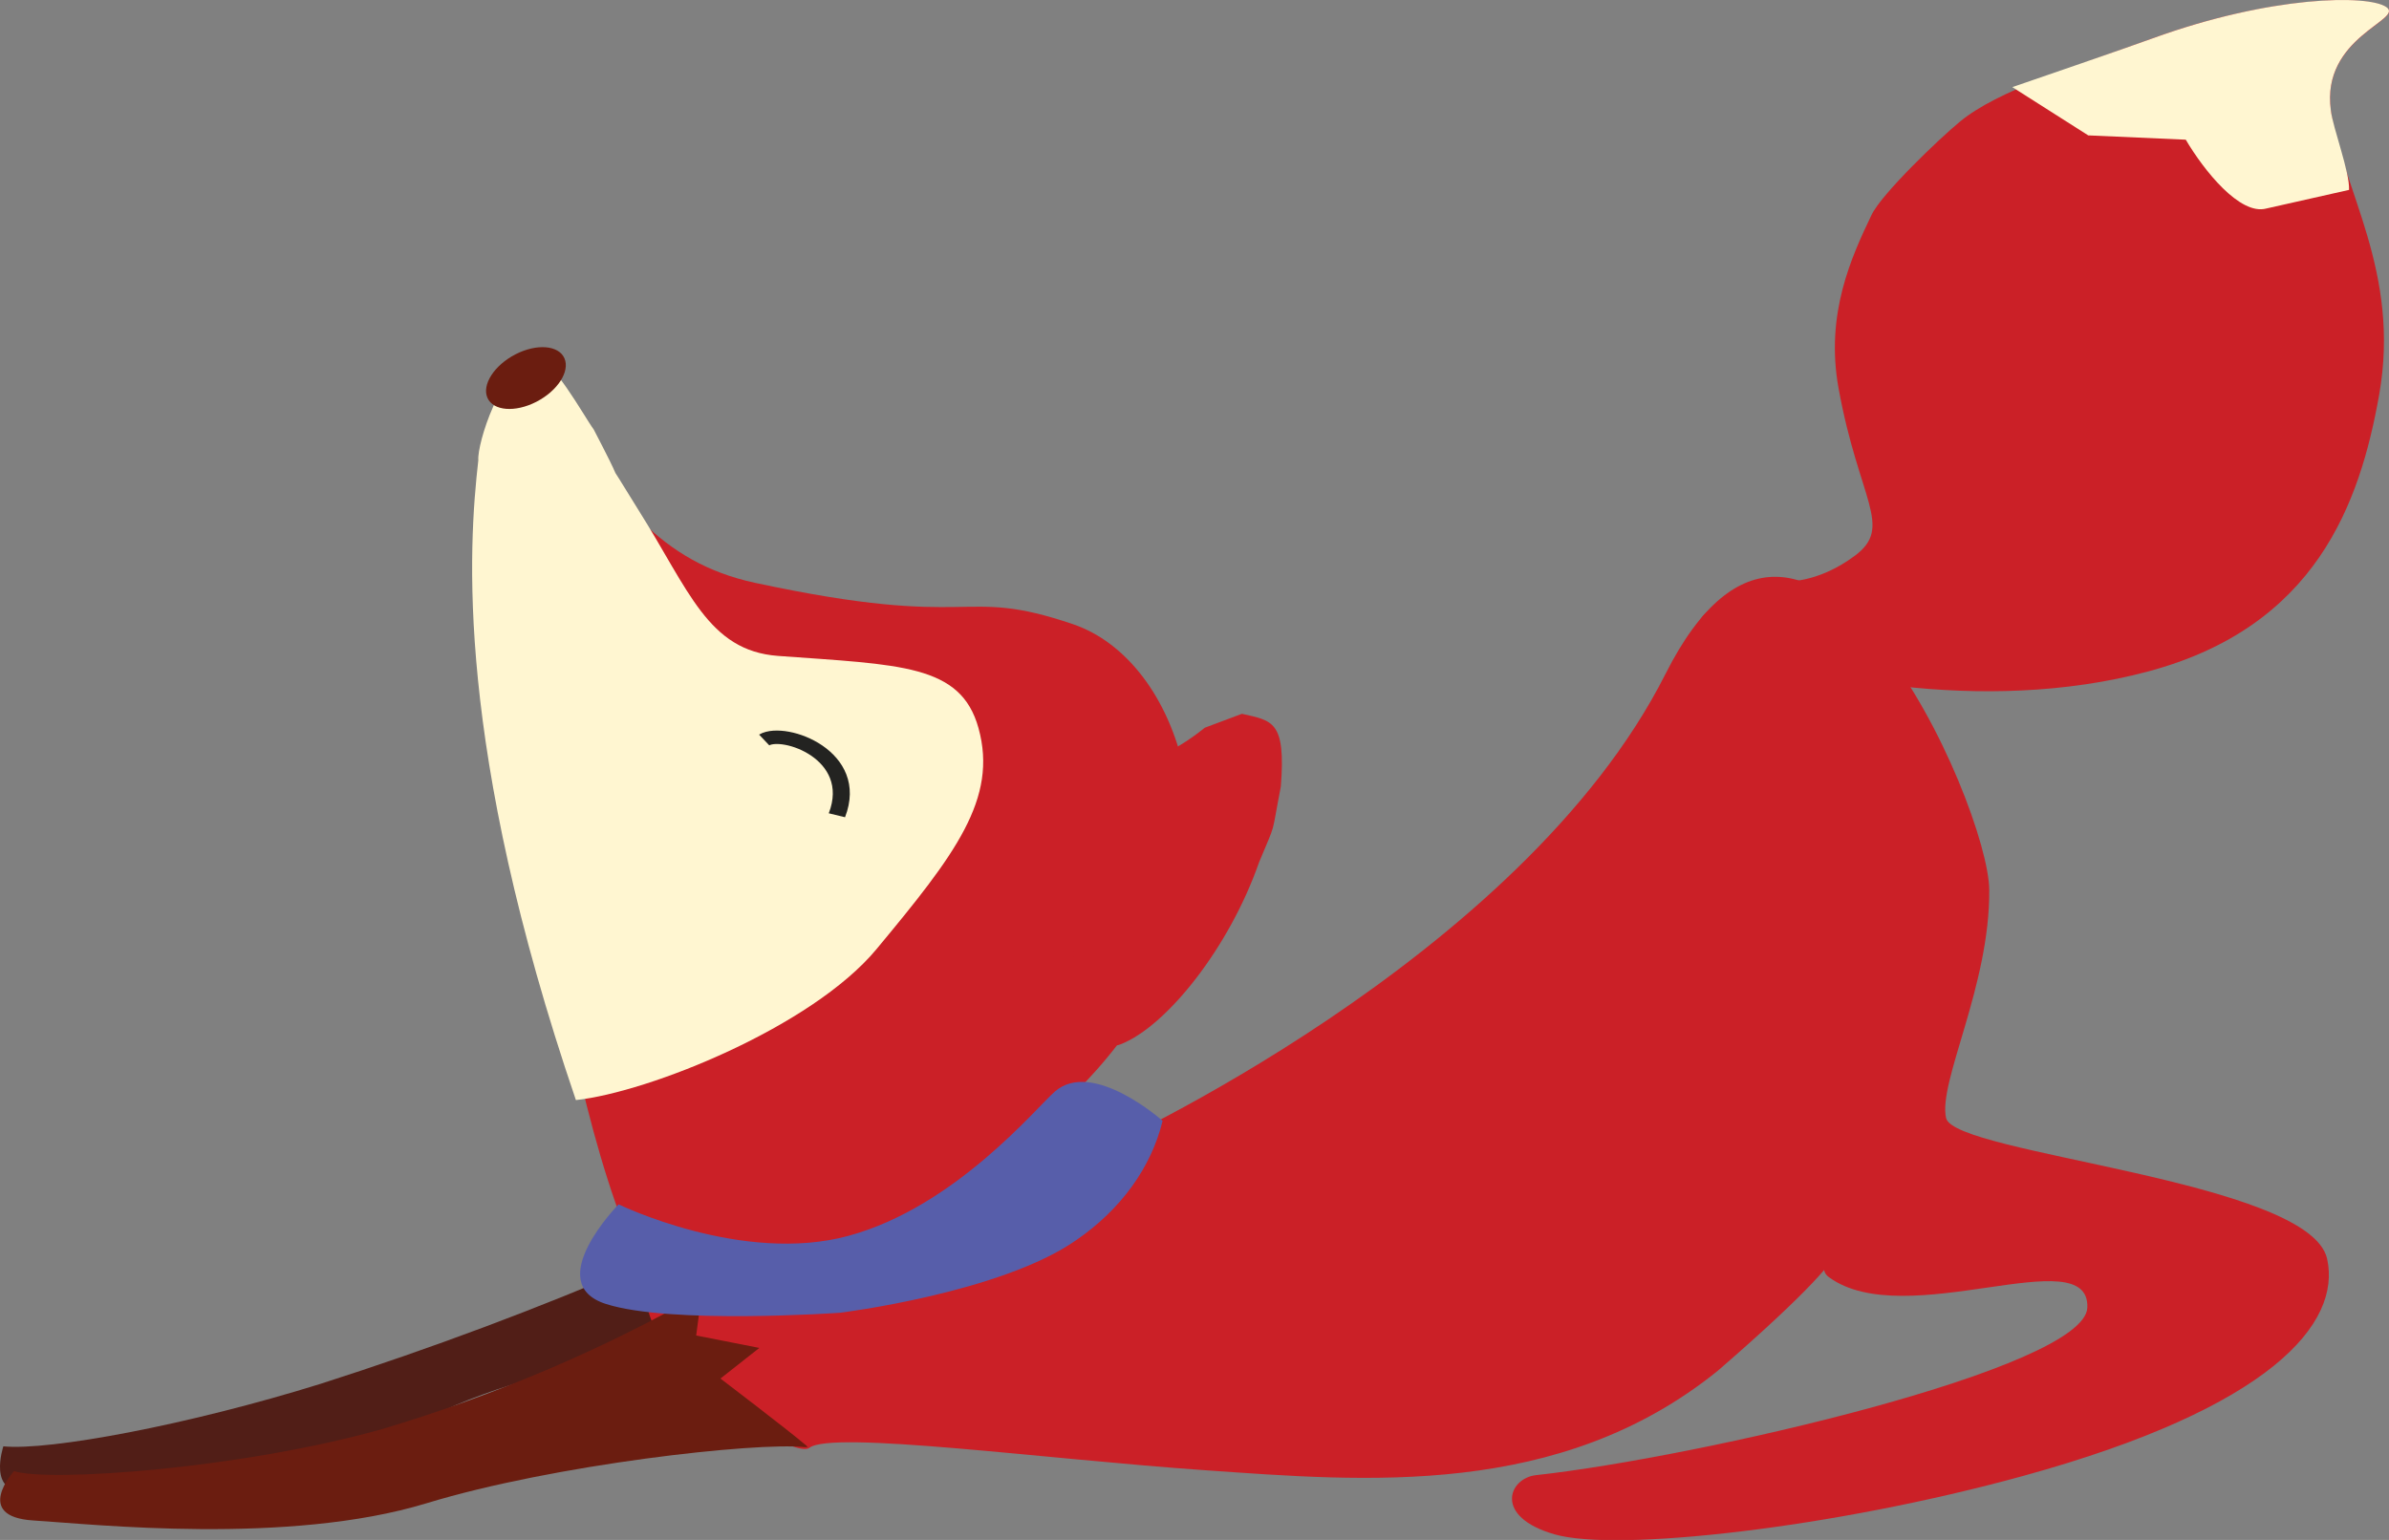 <?xml version="1.0" encoding="UTF-8" standalone="no"?>
<svg
   xmlns:dc="http://purl.org/dc/elements/1.1/"
   xmlns:cc="http://creativecommons.org/ns#"
   xmlns:rdf="http://www.w3.org/1999/02/22-rdf-syntax-ns#"
   xmlns:svg="http://www.w3.org/2000/svg"
   xmlns="http://www.w3.org/2000/svg"
   xmlns:sodipodi="http://sodipodi.sourceforge.net/DTD/sodipodi-0.dtd"
   xmlns:inkscape="http://www.inkscape.org/namespaces/inkscape"
   width="212.582"
   height="137.066"
   viewBox="0 0 212.582 137.066"
   version="1.1"
   id="svg72"
   sodipodi:docname="fox_wakeUp1.svg"
   inkscape:version="0.92.4 (5da689c313, 2019-01-14)">
  <rect x="0" y="0" width="212.582" height="137.066" fill="#808080" stroke="none"/>
  <sodipodi:namedview
     pagecolor="#ffffff"
     bordercolor="#666666"
     borderopacity="1"
     objecttolerance="10"
     gridtolerance="10"
     guidetolerance="10"
     inkscape:pageopacity="0"
     inkscape:pageshadow="2"
     inkscape:window-width="1920"
     inkscape:window-height="1017"
     id="namedview74"
     showgrid="false"
     inkscape:zoom="3.4264374"
     inkscape:cx="106.49831"
     inkscape:cy="87.066096"
     inkscape:window-x="-8"
     inkscape:window-y="-8"
     inkscape:window-maximized="1"
     inkscape:current-layer="svg72"
     fit-margin-top="0"
     fit-margin-left="0"
     fit-margin-right="0"
     fit-margin-bottom="0" />
  <!-- Generator: Sketch 51.1 (57501) - http://www.bohemiancoding.com/sketch -->
  <title
     id="title44">Group 11</title>
  <desc
     id="desc46">Created with Sketch.</desc>
  <defs
     id="defs48" />
  <g
     id="Тест"
     transform="matrix(1,0,0,0.79,-0.002,-0.768)"
     style="fill:none;fill-rule:evenodd;stroke:none;stroke-width:1">
    <g
       id="Group-11">
      <path
         d="m 57.13,143.34 c -9.253,5.054 -18.788,9.572 -28.56,13.53 -11.81,4.66 -24.17,7.57 -28.27,7.06 0,0 -1.49,5.63 2.19,4.93 3.68,-0.7 25.24,-1.5 36,-8.37 10.76,-6.87 31.19,-9.63 31.19,-9.63 z"
         id="Shape"
         inkscape:connector-curvature="0"
         style="fill:#511e17;fill-rule:nonzero" />
      <path
         d="m 97.82,130.54 c 0,0 37.516,-21.33 50.39,-53.65 12.639,-31.731 28.734,14.772 28.802,24.326 C 177.09,112.023 172.45,122.85 173.17,126.94 c 0.72,4.09 32.359,6.995 33.908,15.864 1.268,7.261 -4.944,16.753 -26.99,24.439 -17.066,5.949 -36.256,8.595 -41.746,6.605 -5.49,-1.99 -4.081,-6.336 -1.665,-6.672 14.406,-2.001 48.855,-12.022 49.064,-18.875 0.238,-7.785 -16.199,2.887 -23.001,-3.437 -2.466,-2.293 7.192,-8.163 -9.873,10.541 C 138.756,169.847 121.45,167.87 107.22,166.62 c -14.23,-1.25 -33.2,-4.51 -35.2,-2.52 -2,1.99 -26.17,-18.93 -7.45,-24.44 18.72,-5.51 33.25,-9.12 33.25,-9.12 z"
         id="path51"
         inkscape:connector-curvature="0"
         style="fill:#cb2027;fill-rule:nonzero"
         sodipodi:nodetypes="cssssssssscsssc" />
      <path
         d="m 158.68,66.47 c 0,0 2.92,0.38 6.38,-2.89 3.46,-3.27 0.354,-6.219 -1.456,-18.859 -1.21,-8.42 1.19,-14.902 2.93,-19.522 0.912,-2.416 6.101,-8.687 7.894,-10.546 C 177.778,11.173 184.39,8.59 191.56,5.29 202.07,0.46 210.72,0.38 212.35,1.8 c 1.63,1.42 -5.84,3.35 -4.94,11.64 1,8.86 6.24,18.158 4.296,32.028 -1.714,12.229 -5.618,26.09 -20.538,31.15 C 176.248,81.679 160.02,77.04 153.24,73.6 c -6.78,-3.44 5.44,-7.13 5.44,-7.13 z"
         id="path53"
         inkscape:connector-curvature="0"
         style="fill:#cb2027;fill-rule:nonzero"
         sodipodi:nodetypes="csccccscsssc" />
      <path
         d="M 59.238,148.357 C 50.564,133.085 45.7,83.092 44.215,52.816 c -0.11,-2.085 1.215,-10.383 2.616,-11.106 1.401,-0.724 1.943,3.859 2.827,5.545 5.037,9.802 9.047,17.068 17.512,19.379 19.983,5.435 18.126,0.279 28.321,4.67 9.473,4.08 14.994,24.88 5.605,44.325 -7.567,15.58 -29.078,30.178 -37.289,35.319 -0.846,0.561 -1.822,0.6 -2.69,0.108 -0.868,-0.492 -1.549,-1.471 -1.878,-2.698 z"
         id="path55"
         inkscape:connector-curvature="0"
         style="fill:#cb2027;fill-rule:nonzero;stroke-width:1.658"
         sodipodi:nodetypes="cccccscccc" />
      <path
         d="m 110.512,81.395 c 2.718,0.784 3.921,0.784 3.463,8.193 -0.908,5.934 -0.352,3.698 -1.94,8.547 -2.654,9.622 -8.247,18.498 -12.328,20.504 -4.479,2.231 -5.458,-24.788 -5.607,-30.252 -0.009,-0.256 0.046,-0.506 0.154,-0.697 0.107,-0.191 0.258,-0.306 0.419,-0.319 2.513,-0.409 6.416,1.822 12.538,-4.408 z"
         id="path57"
         inkscape:connector-curvature="0"
         style="fill:#cb2027;fill-rule:nonzero;stroke-width:1.046"
         sodipodi:nodetypes="ccccccccc" />
      <path
         d="M 77.985,107.926 C 84.999,97.245 88.815,90.968 87.072,83.004 85.493,75.8 80.126,75.884 69.228,74.872 62.996,74.281 61.319,67.47 56.817,58.443 c -6.065,-12.546 1.119,3.308 -3.989,-9.094 -0.861,-1.466 -3.809,-8.375 -5.237,-7.958 -3.032,0.886 -5.144,9.622 -5.026,11.425 -0.883,9.875 -2.094,32.083 8.683,72.1 6.493,-0.877 21,-8.25 26.738,-16.991 z"
         id="path59"
         inkscape:connector-curvature="0"
         style="fill:#fff6d1;fill-rule:nonzero;stroke-width:1.522"
         sodipodi:nodetypes="cccccsccc" />
      <path
         d="m 62.45,146.66 c -8.757,6.343 -18.317,11.494 -28.43,15.32 -12.61,4.5 -29.69,6 -32.77,4.74 0,0 -3.69,5.13 1.71,5.56 5.4,0.43 22.69,2.81 35,-1.94 11.35,-4.38 29.34,-6.91 33.65,-6.32 0.37,0 0.26,0 0.14,-0.18 -1.59,-1.72 -7.64,-7.55 -7.64,-7.55 l 3.46,-3.45 -5.62,-1.4 z"
         id="path61"
         inkscape:connector-curvature="0"
         style="fill:#6b1d10;fill-rule:nonzero" />
      <path
         d="m 55.047,136.664 c 0,0 -6.876,8.876 -1.146,11.217 5.73,2.341 20.846,0.998 20.846,0.998 0,0 14.337,-2.234 21.041,-8.199 3.954,-3.441 6.659,-8.178 7.667,-13.427 0,0 -6.234,-7.023 -9.592,-3.292 -1.685,1.866 -8.882,12.976 -18.336,16.244 -9.455,3.268 -20.479,-3.541 -20.479,-3.541 z"
         id="path63"
         inkscape:connector-curvature="0"
         style="fill:#575eaa;fill-rule:nonzero;stroke-width:1.167" />
      <path
         d="m 68.002,84.345 c 1.765,-1.321 8.555,1.684 6.47,8.482"
         id="path65"
         inkscape:connector-curvature="0"
         style="stroke:#232321;stroke-width:1.514"
         sodipodi:nodetypes="cc" />
      <ellipse
         id="Oval"
         transform="matrix(0.838,-0.546,0.329,0.944,0,0)"
         style="fill:#6b1d10;fill-rule:nonzero;stroke-width:1.389"
         ry="2.831"
         rx="4.086"
         cy="63.936"
         cx="30.748" />
      <path
         d="m 191.56,5.29 c -2.008,0.943 -12.493,5.498 -12.493,5.498 l 6.754,5.437 8.678,0.485 c 1.61,3.454 4.814,8.556 7.167,7.756 l 7.362,-2.099 C 209.105,20.366 207.592,15.404 207.41,13.41 206.51,5.12 213.98,3.2 212.35,1.77 210.72,0.34 202.07,0.46 191.56,5.29 Z"
         id="path68"
         inkscape:connector-curvature="0"
         style="fill:#fff6d1;fill-rule:nonzero"
         sodipodi:nodetypes="cccccccsc" />
    </g>
  </g>
</svg>
